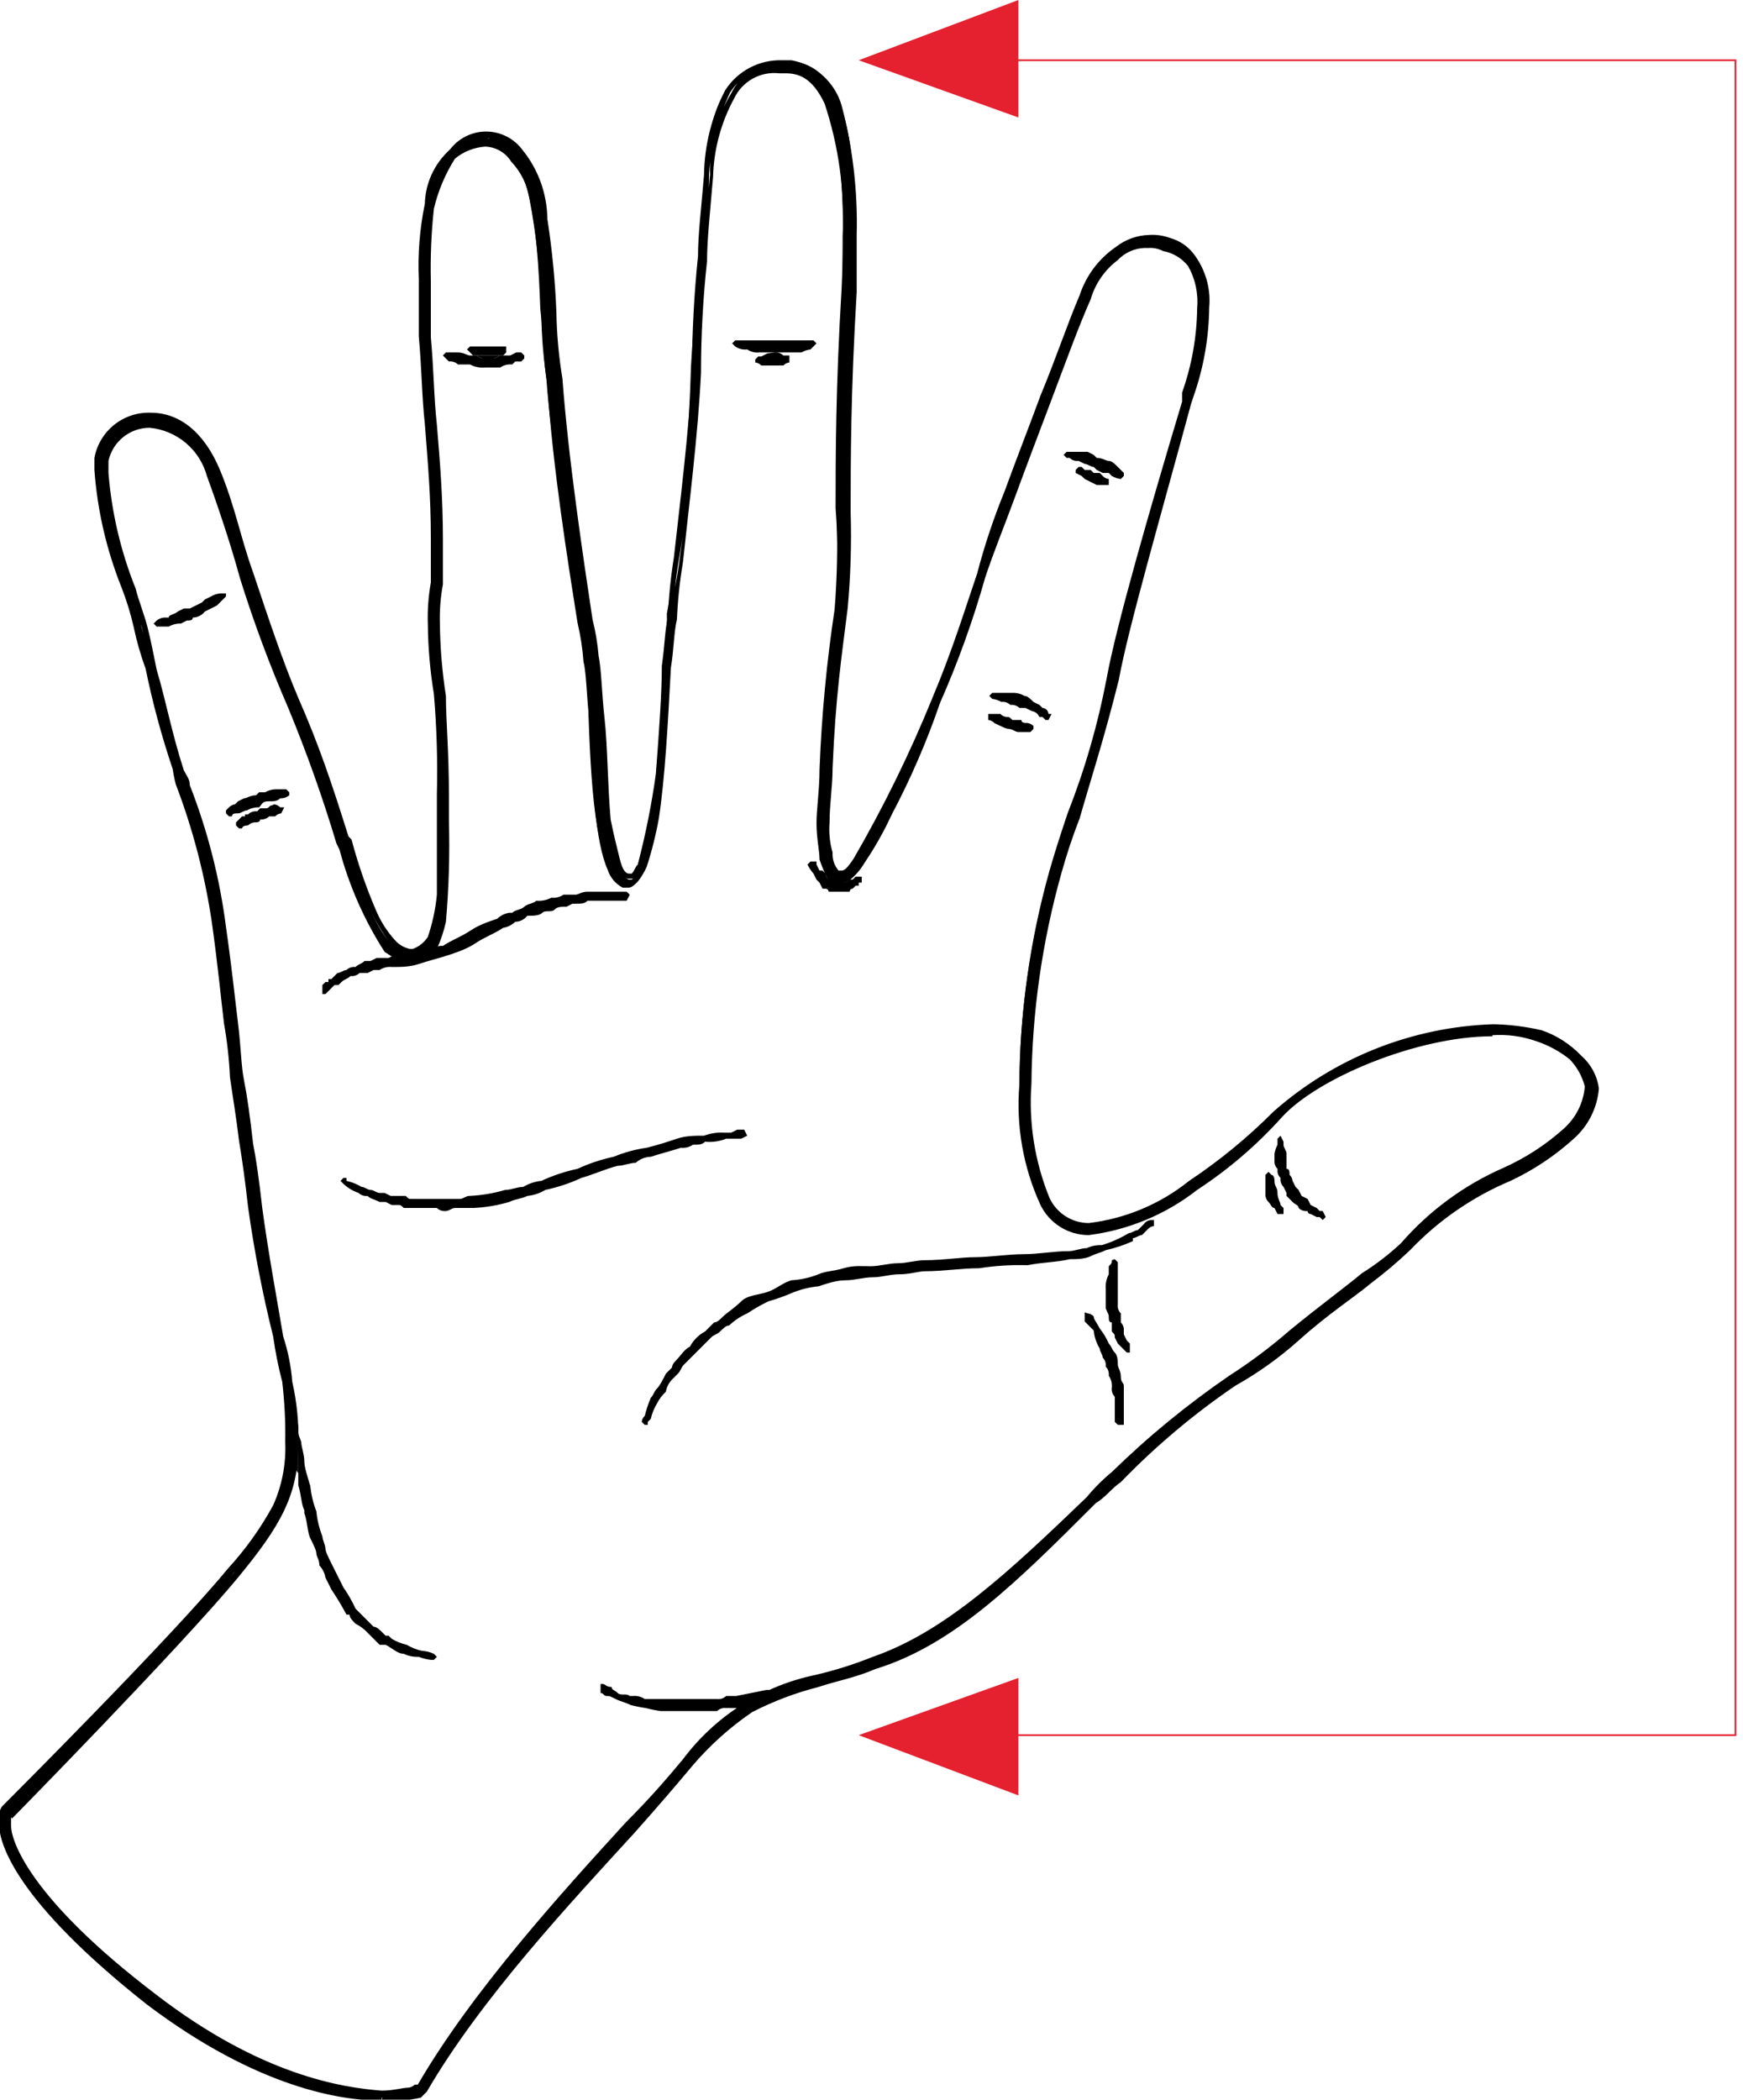 <svg width="617" height="743" viewBox="0 0 617 743" fill="none" xmlns="http://www.w3.org/2000/svg">
<g clip-path="url(#clip0_404_88)">
<path d="M527.943 365.637C533.368 365.143 538.835 365.872 543.941 367.769C555.673 370.967 561.006 377.363 561.717 384.825C561.717 395.485 551.052 406.145 531.854 414.673C518.561 420.996 506.518 429.663 496.302 440.257C491.906 444.425 487.277 448.34 482.437 451.983C476.038 457.313 468.572 462.643 456.84 472.236C450.127 478.077 442.998 483.421 435.509 488.227C420.476 498.096 406.533 509.531 393.913 522.338C390.713 524.47 388.58 527.669 385.025 529.801C357.295 557.517 334.897 578.836 308.233 587.364C301.762 590.308 294.958 592.456 287.969 593.761C266.638 600.157 260.239 602.644 242.107 623.608C236.774 630.004 230.375 637.467 221.843 645.995C193.748 673.908 169.046 705.036 148.251 738.736C143.755 740.107 139.086 740.825 134.386 740.868C120.52 740.868 91.724 736.604 53.328 706.756C8.888 671.223 2.133 652.391 2.133 645.995C1.829 645.325 1.671 644.598 1.671 643.862C1.671 643.127 1.829 642.4 2.133 641.73C3.2 641.73 62.927 582.034 83.191 557.517C103.456 532.999 106.655 521.983 100.967 489.293C100.663 483.491 99.587 477.754 97.767 472.236C95.634 459.445 92.434 442.389 90.301 426.399C88.168 416.805 88.168 409.343 87.102 404.013C86.035 394.419 84.969 389.089 83.902 381.627C82.836 376.297 82.835 369.901 81.769 362.439C80.702 352.845 79.636 342.185 77.503 326.906C75.165 309.771 70.871 292.961 64.704 276.804C63.638 275.738 63.638 273.606 62.571 271.474C58.305 259.748 56.172 246.956 52.972 235.941C51.906 230.611 50.839 225.281 49.773 221.017C48.706 216.753 46.573 212.133 45.506 207.159C40.173 193.301 33.774 175.179 35.907 162.742C36.269 158.815 38.136 155.18 41.118 152.597C44.1 150.015 47.965 148.684 51.906 148.884C56.853 149.309 61.551 151.239 65.365 154.416C69.18 157.593 71.927 161.864 73.237 166.651C77.784 178.517 81.7 190.615 84.969 202.895C89.666 218.062 95.367 232.9 102.034 247.312C108.433 264.368 113.766 277.159 119.809 296.347V297.413C125.142 315.18 132.608 337.921 143.274 337.921L145.407 336.855C156.072 334.723 156.072 317.667 156.072 284.621V280.357C156.072 264.367 155.006 253.707 155.006 244.824C153.48 231.734 153.123 218.535 153.939 205.382C154.4 186.523 153.687 167.655 151.806 148.884C150.49 138.63 149.778 128.308 149.673 117.971C148.606 94.519 147.54 64.671 159.272 52.945C162.19 50.274 165.982 48.758 169.937 48.68C187.713 48.68 190.202 79.594 191.268 109.442C192.335 118.326 192.335 126.498 193.401 133.96C195.535 162.742 202.289 196.854 205.133 218.174C205.239 222.866 205.956 227.525 207.267 232.032C207.267 236.296 208.333 244.824 208.333 253.352C209.4 284.266 211.533 307.718 220.065 310.916H221.132C230.02 310.916 232.864 274.672 234.997 234.164C235.821 228.518 236.178 222.813 236.063 217.108C237.13 211.778 238.197 204.316 239.263 196.854C242.184 174.573 243.964 152.158 244.596 129.696C245.662 111.929 246.729 101.98 247.796 90.254C247.796 81.371 248.862 73.198 249.929 60.406C250.995 33.757 260.594 20.964 277.659 23.096C288.324 24.162 301.123 33.756 297.923 101.98C295.79 137.513 295.79 161.676 295.79 179.798C296.657 191.623 296.776 203.491 296.146 215.331C294.013 231.321 292.946 245.179 290.813 271.829C289.747 296.347 289.747 305.941 294.013 310.205C294.433 310.61 294.938 310.916 295.492 311.101C296.045 311.285 296.633 311.343 297.212 311.271C306.1 311.271 323.876 267.565 331.342 248.378C338.808 229.19 343.074 216.398 347.34 203.961C350.249 194.14 353.812 184.524 358.006 175.179C362.272 163.453 366.894 151.727 370.804 141.067C374.676 128.944 379.307 117.076 384.67 105.534C390.002 92.742 397.468 85.279 406.001 85.279C408.267 85.502 410.454 86.231 412.4 87.412C421.999 90.61 430.176 100.204 418.799 139.646V141.778C407.067 181.22 395.335 221.728 392.136 239.494C388.864 256.191 384.227 272.591 378.27 288.53C376.137 294.926 374.004 301.322 371.871 308.784C362.983 335.434 354.095 397.617 368.671 424.978C369.822 428.248 372.004 431.055 374.889 432.978C377.775 434.9 381.207 435.834 384.67 435.637C407.067 435.637 440.13 407.921 451.862 395.129C465.016 380.561 500.568 365.637 527.943 365.637ZM135.452 741.934C140.528 742.433 145.65 741.702 150.384 739.802C169.582 705.69 201.578 671.578 223.976 647.06C232.864 638.177 238.908 631.07 244.24 624.674C262.016 604.42 267.704 602.289 290.102 595.893C296.702 593.299 303.473 591.161 310.367 589.496C337.03 580.613 359.428 558.583 387.158 531.933C389.824 528.689 392.801 525.713 396.046 523.049C408.666 510.241 422.609 498.807 437.642 488.937C445.131 484.131 452.26 478.787 458.973 472.947C470.705 463.353 478.171 458.024 484.57 452.694C490.969 447.364 494.169 445.232 498.435 442.034C508.651 431.439 520.694 422.773 533.987 416.45C553.185 407.566 564.917 395.13 563.85 384.47C563.85 375.587 557.451 369.546 546.074 365.282C540.475 363.982 534.756 363.267 529.01 363.15C501.279 363.15 465.017 379.139 452.218 394.063C439.419 408.987 406.356 433.505 386.092 433.505C383.035 433.497 380.037 432.668 377.41 431.106C374.783 429.543 372.625 427.304 371.16 424.622C357.295 396.906 366.894 335.079 375.426 308.429C377.559 300.967 379.692 294.571 381.826 288.175C387.029 272.449 391.302 256.431 394.624 240.204C398.89 222.438 410.622 180.509 421.288 141.067L422.354 138.935C434.086 98.427 424.488 88.833 414.889 84.569C412.486 83.762 409.956 83.401 407.423 83.503C401.023 83.503 391.424 86.701 383.959 103.757C379.692 113.351 375.071 126.143 370.093 139.29C366.474 150.893 362.201 162.282 357.295 173.402L347.696 202.184C343.103 217.246 337.764 232.07 331.698 246.601C314.633 290.307 301.834 309.495 298.634 309.495L296.501 308.429C292.235 304.165 293.302 288.175 294.368 271.119C295.152 252.206 296.932 233.346 299.701 214.621C299.701 207.159 299.701 196.854 300.768 180.509C300.768 162.742 300.768 137.869 301.834 102.691C305.034 48.325 298.634 23.807 280.503 21.675H277.303C261.305 21.675 252.773 34.467 250.64 61.117C249.573 73.909 249.573 82.437 248.507 90.965C247.082 104.064 246.37 117.231 246.373 130.407C245.453 152.538 243.317 174.602 239.974 196.499C238.839 203.557 238.127 210.676 237.841 217.819C236.844 223.446 236.486 229.167 236.775 234.875C234.641 259.393 231.442 309.495 223.976 309.495H222.909C215.443 307.363 213.31 275.382 213.31 254.062C212.244 245.179 212.244 237.007 211.177 231.677C210.82 227.361 210.106 223.083 209.044 218.885C205.844 197.565 200.156 162.387 197.312 133.605C197.312 126.143 196.246 118.681 196.246 110.153C193.046 79.95 191.979 48.325 171.715 48.325C166.942 48.488 162.392 50.382 158.916 53.655C148.251 66.447 149.317 95.229 149.317 119.747C150.384 131.473 151.45 141.067 151.45 150.661C153.843 169.393 154.557 188.3 153.583 207.159C152.748 220.311 153.105 233.512 154.65 246.601C156.113 258.388 156.826 270.256 156.783 282.134V286.398C156.783 318.378 156.783 335.434 147.184 337.566H145.051C135.452 337.566 127.986 315.18 122.654 299.19V297.058C117.722 280.37 111.786 263.994 104.878 248.022C99.545 234.164 94.212 219.24 88.879 202.184C84.613 190.458 81.413 177.666 77.147 165.94C75.492 160.828 72.4 156.3 68.239 152.897C64.078 149.495 59.025 147.361 53.683 146.752C49.261 146.73 44.99 148.356 41.703 151.313C38.416 154.27 36.349 158.345 35.907 162.742C33.774 175.534 40.173 193.656 45.506 208.58C47.248 212.731 48.674 217.007 49.773 221.372C50.698 226.475 52.127 231.474 54.039 236.296C56.368 248.591 59.576 260.703 63.638 272.54C64.055 274.42 64.775 276.221 65.771 277.87C71.038 293.861 74.963 310.263 77.503 326.906C79.636 341.83 80.702 353.556 81.769 362.439C82.835 371.322 83.902 376.297 84.969 381.627C86.035 389.089 86.035 394.419 87.102 404.013C88.168 410.409 89.235 416.805 90.301 427.465C92.456 442.89 95.423 458.19 99.189 473.303C100.256 479.699 101.322 485.029 102.389 489.293C107.722 522.339 102.389 531.933 83.191 556.451C63.993 580.969 6.399 637.466 3.2 640.664C2.133 641.73 2.133 642.796 2.133 644.928C2.133 652.39 8.533 671.578 54.394 707.822C91.724 737.67 121.587 741.934 135.452 741.934Z" fill="black"/>
<path d="M527.943 365.637V363.505C533.786 363.439 539.585 364.526 545.008 366.703C549.735 368.299 554.089 370.838 557.806 374.165C559.384 375.476 560.673 377.101 561.591 378.936C562.509 380.771 563.036 382.776 563.139 384.825C562.91 388.126 562.002 391.344 560.473 394.279C558.944 397.213 556.826 399.801 554.251 401.881C548.09 407.817 540.85 412.521 532.92 415.739C519.567 422.317 507.331 430.95 496.657 441.323C492.897 445.749 488.597 449.688 483.859 453.049C474.85 459.176 466.296 465.945 458.262 473.303C451.397 479.428 443.887 484.789 435.864 489.293C421.437 499.134 407.878 510.189 395.335 522.338L386.447 531.222C358.717 558.938 336.319 580.258 309.655 589.852C300.767 591.984 294.724 594.115 289.391 595.182C280.729 596.967 272.434 600.211 264.86 604.776C256.918 610.182 249.742 616.636 243.529 623.963C238.196 630.359 230.731 637.821 223.265 647.415C195.428 675.169 170.747 705.914 149.673 739.091L148.606 740.157C144.191 741.854 139.462 742.581 134.741 742.289C120.876 742.289 91.012 738.025 52.617 708.177C8.888 672.644 1.422 653.812 1.422 645.994L1.066 643.507L2.133 642.441V641.375C3.2 640.309 62.926 580.613 83.191 556.095C97.056 538.328 103.455 528.379 103.455 510.257C103.17 503.114 102.458 495.995 101.322 488.937C101.019 483.135 99.943 477.399 98.123 471.881C95.99 460.155 91.723 443.099 89.235 426.043C88.142 418.623 87.43 411.151 87.102 403.657C86.035 394.063 84.969 388.733 83.902 381.271C82.545 374.964 81.83 368.535 81.769 362.084C80.702 352.49 78.569 341.83 77.503 326.55C75.377 309.988 71.197 293.755 65.06 278.225C63.993 276.093 63.993 273.961 62.926 272.895C58.66 260.103 56.527 247.311 53.328 236.651C52.261 231.321 51.194 225.991 50.128 221.727C48.618 217.357 46.837 213.084 44.795 208.935C39.586 195.619 36.352 181.613 35.196 167.362V163.097C36.092 158.898 38.294 155.09 41.487 152.218C44.68 149.345 48.7 147.557 52.972 147.107C58.16 147.803 63.036 149.985 67.011 153.39C70.985 156.795 73.888 161.277 75.37 166.296C79.636 178.022 84.257 190.813 88.168 202.539C92.039 218.29 97.396 233.638 104.166 248.377C110.566 264.367 115.899 278.225 121.942 297.413V298.479C125.142 307.362 128.342 316.245 131.541 325.129C133.395 328.281 135.537 331.255 137.941 334.012C138.727 334.959 139.702 335.733 140.804 336.283C141.906 336.834 143.11 337.15 144.34 337.21H146.473C148.606 337.21 149.673 336.144 151.806 334.012C154.332 329.081 155.44 323.545 155.005 318.022C156.009 308.82 156.365 299.558 156.072 290.306V281.423C156.154 269.544 155.441 257.673 153.939 245.89C153.939 238.428 152.872 230.966 152.872 220.306V206.448C153.758 201.166 154.115 195.81 153.939 190.458C153.939 175.534 152.872 162.742 151.806 149.95C150.741 139.8 150.267 129.597 150.384 119.391C150.384 112.995 149.317 105.533 149.317 99.137C149.407 90.569 150.12 82.019 151.45 73.554C152.164 66.339 155.296 59.577 160.338 54.366C163.407 51.132 167.615 49.221 172.07 49.036C174.312 48.901 176.553 49.316 178.598 50.245C180.643 51.174 182.43 52.589 183.802 54.366C188.545 61.78 191.58 70.154 192.69 78.884C193.967 89.498 194.679 100.173 194.823 110.863C195.89 119.747 195.89 126.853 196.956 134.315C200.156 163.097 205.844 198.276 208.689 219.595C209.755 224.925 209.755 229.189 210.822 233.453C211.888 237.717 211.888 246.245 211.888 254.773C212.202 267.971 213.27 281.139 215.088 294.215C216.154 298.479 217.221 303.098 218.287 305.941C218.523 307.105 219.033 308.195 219.775 309.122C220.517 310.049 221.47 310.786 222.554 311.271H223.62C224.195 310.692 224.945 310.317 225.753 310.205C227.144 307.124 228.216 303.91 228.953 300.611C233.252 279.182 235.749 257.431 236.419 235.585C236.419 229.189 237.485 222.793 237.485 218.529C237.485 214.265 239.619 205.737 240.685 197.209C243.651 175.291 245.431 153.228 246.018 131.118C247.084 113.351 247.084 103.402 248.151 91.676C249.217 82.792 250.284 74.62 251.351 61.828C250.966 51.71 253.562 41.702 258.816 33.046C260.403 29.719 262.935 26.934 266.097 25.038C269.258 23.142 272.909 22.22 276.592 22.386H279.792C283.218 22.937 286.425 24.423 289.06 26.68C291.695 28.937 293.655 31.878 294.724 35.178C298.99 44.061 301.123 58.63 301.123 83.147V103.402C298.99 138.935 298.99 163.098 298.99 181.219C299.325 192.601 298.969 203.992 297.923 215.331C295.79 231.321 294.724 246.245 292.591 271.829V303.809C293.141 305.848 294.249 307.694 295.79 309.139C295.79 310.205 296.857 310.205 297.923 310.205C298.743 310.129 299.504 309.748 300.056 309.139C306.651 300.489 312.367 291.205 317.121 281.423C322.454 269.697 327.787 255.839 330.986 248.377C338.452 230.611 342.718 215.331 346.985 203.961C349.894 193.793 353.457 183.822 357.65 174.112C361.916 163.452 366.538 151.727 370.449 140.001C374.359 128.275 380.048 115.483 384.314 104.468C386.36 98.84 389.64 93.741 393.913 89.544C397.389 86.271 401.939 84.376 406.712 84.213C408.978 84.436 411.165 85.165 413.111 86.346C416.891 87.444 420.242 89.676 422.71 92.742C425.236 97.673 426.344 103.208 425.909 108.731C425.722 119.248 423.924 129.674 420.577 139.646V141.778C408.845 181.219 398.179 222.793 393.913 240.915C390.655 257.268 386.017 273.315 380.048 288.885C377.915 295.281 375.782 301.677 373.648 309.139C366.795 333.429 363.208 358.523 362.983 383.759C362.377 397.997 364.927 412.194 370.449 425.333C371.607 428.302 373.674 430.829 376.356 432.553C379.038 434.276 382.197 435.107 385.381 434.927C399.004 432.935 411.871 427.423 422.71 418.936C433.115 411.76 442.763 403.545 451.507 394.419C472.766 375.562 499.898 364.639 528.298 363.505V366.703C501.635 366.703 466.083 381.627 453.64 395.485C444.831 405.265 434.793 413.864 423.776 421.069C412.656 429.765 399.389 435.29 385.381 437.059C381.823 437.055 378.339 436.053 375.322 434.169C372.306 432.284 369.878 429.593 368.316 426.399C362.192 413.066 359.62 398.378 360.85 383.759C361.007 358.167 364.594 332.712 371.515 308.073C373.648 300.611 375.782 294.215 377.915 287.819C384.028 272.298 388.67 256.238 391.78 239.849C394.98 222.083 406.712 181.219 418.444 142.133V138.935C421.851 129.346 423.652 119.262 423.776 109.087C424.243 103.904 423.127 98.7 420.577 94.163C418.362 91.364 415.202 89.469 411.689 88.833C410.051 87.971 408.199 87.601 406.356 87.767C404.375 87.663 402.396 87.99 400.554 88.727C398.712 89.463 397.053 90.59 395.69 92.031C391.075 95.49 387.707 100.353 386.092 105.889C381.825 115.483 377.204 128.275 372.226 141.422C367.249 154.569 363.339 164.874 359.428 175.534C355.517 186.194 351.962 194.722 348.762 204.316C344.478 219.478 339.132 234.32 332.764 248.732C328.114 262.305 322.409 275.492 315.699 288.174C312.963 294.108 309.753 299.812 306.1 305.23C304.948 307.207 303.51 309.003 301.834 310.56C300.659 311.684 299.172 312.426 297.568 312.692C295.435 312.692 294.368 312.692 293.302 311.626C292.042 309.226 290.972 306.731 290.102 304.164C290.102 300.966 289.035 296.702 289.035 291.372C289.035 286.042 290.102 279.646 290.102 272.184C290.831 253.268 292.611 234.406 295.435 215.687C296.338 204.34 296.576 192.949 296.146 181.575C296.146 163.808 296.146 138.935 298.279 103.757V83.503C299.073 67.607 296.903 51.702 291.879 36.599C287.613 27.716 282.992 25.939 278.014 25.939H275.881C272.621 25.567 269.325 26.224 266.457 27.817C263.588 29.409 261.289 31.859 259.883 34.822C255.241 43.343 252.683 52.84 252.417 62.538C251.351 75.33 250.284 84.924 250.284 92.386C248.86 105.485 248.148 118.652 248.151 131.828C247.084 154.214 243.885 178.732 241.752 198.986C240.622 205.687 239.91 212.451 239.618 219.24C238.552 223.504 238.552 229.9 237.485 236.296C236.419 256.55 235.352 275.737 233.219 289.595C232.182 295.37 230.757 301.069 228.953 306.652C228.13 308.563 227.054 310.356 225.753 311.982C224.687 313.048 223.62 314.113 222.554 314.113H220.421C217.868 312.768 215.951 310.47 215.088 307.718C210.822 298.124 209.755 278.936 208.689 255.484C207.622 246.601 207.622 238.428 206.555 234.164C206.211 229.495 205.498 224.862 204.422 220.306C201.223 200.052 195.534 164.874 193.757 136.092C192.471 127.98 191.758 119.787 191.624 111.574C191.426 97.618 189.998 83.706 187.357 70C186.554 65.192 184.325 60.736 180.958 57.208C179.951 55.571 178.538 54.22 176.857 53.287C175.176 52.353 173.282 51.868 171.359 51.879V50.813L172.426 51.879H171.715C167.803 52.161 164.077 53.651 161.049 56.142C157.587 61.607 155.063 67.612 153.583 73.909C152.673 82.405 152.317 90.951 152.517 99.493V119.391C153.583 131.117 153.583 140.711 154.65 150.305C155.716 163.097 156.783 175.889 156.783 190.813V206.803C155.937 211.372 155.58 216.017 155.716 220.661C155.806 229.23 156.519 237.78 157.85 246.245C157.85 255.129 158.916 265.433 158.916 281.779V290.662C159.237 302.517 158.881 314.381 157.85 326.195C157.113 329.494 156.041 332.708 154.65 335.789C153.766 336.975 152.647 337.966 151.362 338.699C150.077 339.433 148.655 339.894 147.184 340.053L145.051 341.119C141.851 341.119 139.718 338.987 136.163 336.855C128.974 325.68 123.577 313.451 120.165 300.611L119.098 298.479C114.224 282.211 108.529 266.201 102.033 250.509C95.532 235.545 89.835 220.243 84.969 204.671C81.769 192.945 77.503 180.153 73.237 168.428C71.993 163.863 69.388 159.785 65.767 156.738C62.147 153.691 57.684 151.819 52.972 151.371C49.569 151.373 46.269 152.537 43.618 154.669C40.968 156.802 39.125 159.775 38.396 163.097V167.362C39.521 181.388 42.757 195.163 47.995 208.225C49.061 212.489 51.194 217.819 52.261 222.083C53.328 226.346 54.394 231.676 55.461 237.006C58.66 247.666 60.793 259.392 65.06 272.54C66.126 274.672 67.193 275.738 67.193 277.87C73.492 293.985 77.79 310.811 79.991 327.971C82.124 342.895 83.191 353.556 84.257 362.084C85.324 370.612 85.324 377.007 86.391 382.337C87.457 387.667 88.524 395.129 89.59 404.723C90.657 410.053 91.723 417.515 92.79 427.109C94.923 443.099 98.123 460.155 100.256 472.947C101.962 478.129 103.037 483.498 103.455 488.937C105.126 496.276 105.843 503.8 105.589 511.323C105.589 529.09 99.189 540.105 84.257 558.227C63.993 582.745 4.266 643.507 4.266 643.507L2.844 641.73L3.911 642.796V645.994C3.911 651.324 10.31 671.578 55.105 705.69C92.434 734.472 121.231 738.736 135.096 739.802C139.363 739.802 142.562 738.736 144.695 738.736C145.504 738.623 146.253 738.248 146.828 737.67H147.895L148.962 738.736L147.895 737.67C167.093 704.624 199.09 669.446 221.487 644.928C230.375 636.044 236.419 628.938 241.752 622.542C253.224 607.2 269.916 596.584 288.68 592.694C295.589 591.085 302.364 588.946 308.944 586.298C334.542 577.415 356.939 556.45 384.669 529.8C387.335 526.557 390.312 523.581 393.557 520.917C406.409 508.365 420.326 496.951 435.153 486.805C442.642 481.999 449.771 476.655 456.484 470.815C468.216 461.221 475.682 455.891 482.081 450.561C487.036 447.463 491.679 443.893 495.946 439.901C505.909 428.442 518.295 419.339 532.209 413.251C539.998 409.77 547.195 405.095 553.54 399.394C557.86 395.566 560.535 390.22 561.006 384.47C560.078 380.869 558.242 377.566 555.673 374.876C552.169 372.071 548.197 369.906 543.941 368.479C538.817 366.657 533.366 365.931 527.943 366.347V365.637ZM135.452 741.934V741.223C138.691 741.532 141.959 741.169 145.051 740.157C145.63 740.229 146.218 740.171 146.772 739.986C147.325 739.802 147.831 739.496 148.251 739.091H149.317C168.515 704.979 200.512 670.867 222.909 646.349C231.797 637.466 237.841 630.359 243.174 623.963C249.391 616.331 256.56 609.525 264.505 603.71C272.733 599.936 281.305 596.962 290.102 594.826C296.702 592.232 303.473 590.095 310.366 588.43C335.964 579.547 358.361 558.582 386.092 530.866C389.337 528.202 392.314 525.227 394.98 521.983C407.472 509.345 421.437 498.25 436.575 488.937C442.974 483.607 449.374 479.343 457.906 471.881C469.638 462.998 477.104 456.957 483.503 451.627C488.458 448.529 493.101 444.959 497.368 440.967C507.649 430.132 519.973 421.437 533.631 415.383C541.477 411.552 548.675 406.517 554.962 400.46C557.234 398.446 559.068 395.988 560.352 393.237C561.636 390.487 562.343 387.503 562.428 384.47C562.532 382.49 562.205 380.511 561.468 378.67C560.731 376.83 559.603 375.171 558.162 373.81C553.932 370.656 549.26 368.141 544.297 366.347C539.074 364.97 533.699 364.254 528.298 364.215C500.568 364.215 465.372 380.205 452.573 394.063C443.352 403.827 432.964 412.42 421.643 419.647C411.24 427.998 398.651 433.179 385.381 434.571C382.057 434.768 378.752 433.957 375.898 432.246C373.043 430.534 370.772 428.001 369.382 424.978C363.86 411.838 361.311 397.642 361.916 383.403C362.447 358.115 366.393 333.015 373.648 308.784C375.782 301.322 377.915 294.925 380.048 288.529C384.314 273.606 388.936 260.814 392.846 240.56C396.757 220.306 408.845 180.864 419.51 141.422L420.577 139.29C423.396 129.192 425.182 118.835 425.909 108.376C426.084 102.744 424.601 97.184 421.643 92.386C419.489 89.312 416.356 87.057 412.755 85.99C410.741 85.121 408.544 84.755 406.356 84.924C402.598 85.133 398.943 86.229 395.69 88.122C391.109 92.926 387.166 98.301 383.958 104.112C379.692 114.772 375.071 126.498 371.16 140.356C366.894 151.016 362.272 162.742 357.295 174.468C354.095 184.062 350.895 192.235 347.696 203.25C343.43 216.042 338.808 229.9 331.697 247.666C325.505 263.702 318.382 279.363 310.366 294.57C307.167 299.9 305.034 303.453 302.901 306.296L299.701 309.495C298.634 309.495 298.634 310.56 297.568 310.56C296.501 310.56 295.435 309.495 294.368 309.495C293.03 307.231 292.296 304.661 292.235 302.032C291.302 298.198 290.943 294.246 291.169 290.306C290.99 283.892 291.347 277.474 292.235 271.119C293.302 245.535 295.435 230.61 296.501 214.62C297.546 203.282 297.903 191.89 297.568 180.509C298.634 162.742 298.634 137.869 299.701 102.691C300.561 95.975 300.917 89.206 300.767 82.437C301.233 67.448 299.435 52.474 295.435 38.021C294.323 34.343 292.257 31.025 289.448 28.404C286.638 25.782 283.184 23.951 279.436 23.096H276.237C272.705 23.07 269.225 23.936 266.117 25.614C263.01 27.291 260.376 29.725 258.461 32.69C254.182 41.729 251.649 51.494 250.995 61.472C250.975 71.459 250.262 81.432 248.862 91.32C247.438 104.42 246.726 117.586 246.729 130.762C246.286 153.277 244.146 175.727 240.33 197.92C239.2 204.621 238.488 211.385 238.196 218.174C238.196 222.438 237.13 228.834 237.13 235.23C236.063 248.022 234.997 266.144 232.864 282.134C232.174 289.019 230.744 295.809 228.597 302.387C228.375 304.652 227.646 306.838 226.464 308.784L225.398 310.916H222.198C218.999 309.85 217.932 307.717 216.865 303.453C212.814 287.416 210.666 270.958 210.466 254.418C210.764 247.294 210.407 240.157 209.4 233.098C209.133 228.421 208.418 223.78 207.266 219.24C204.067 197.92 198.379 163.808 195.534 135.026C194.623 126.887 194.267 118.696 194.468 110.508C193.944 96.166 192.16 81.898 189.135 67.868C188.332 62.744 186.116 57.945 182.736 54.01C180.603 50.812 177.403 49.746 172.07 48.68V48.325L173.137 49.391H171.715C167.386 50.047 163.324 51.892 159.983 54.721C156.1 59.956 153.539 66.051 152.517 72.487C150.705 81.248 149.989 90.2 150.384 99.137C150.207 105.906 150.563 112.679 151.45 119.391C151.45 131.117 152.517 140.711 152.517 150.305C153.583 163.097 154.65 175.889 154.65 190.813V221.727C154.424 229.915 154.781 238.108 155.716 246.245C157.18 258.033 157.892 269.901 157.85 281.779V290.662C158.347 301.722 157.632 312.803 155.716 323.708C155.519 326.998 154.799 330.237 153.583 333.302C151.713 335.083 149.548 336.525 147.184 337.566H145.051C143.547 337.544 142.073 337.142 140.768 336.396C139.462 335.65 138.367 334.586 137.585 333.302C130.353 322.407 124.949 310.404 121.587 297.768V297.058C116.655 280.369 110.719 263.994 103.811 248.022C97.343 233.162 91.995 217.84 87.813 202.184C83.546 190.458 80.347 178.732 75.014 166.651C69.681 154.569 63.282 147.462 53.683 147.462C49.514 147.468 45.488 148.983 42.351 151.727C39.214 154.471 37.177 158.258 36.618 162.387V166.651C37.559 180.899 40.676 194.919 45.862 208.225C47.62 212.734 49.046 217.365 50.128 222.083C51.194 226.346 53.328 231.676 54.394 237.006C56.714 249.071 59.922 260.948 63.993 272.54C64.036 274.516 64.794 276.41 66.126 277.87C71.882 294.084 75.817 310.888 77.858 327.971C79.991 342.895 81.058 353.555 82.124 363.505C83.191 370.967 84.257 377.363 85.324 382.693C86.391 390.155 86.391 395.484 87.457 405.078C88.524 411.474 89.59 417.871 90.657 427.465C92.713 442.906 95.681 458.212 99.545 473.303C100.315 479.04 101.383 484.732 102.744 490.359C103.88 497.416 104.592 504.535 104.878 511.678C104.877 519.796 103.055 527.81 99.545 535.13C95.105 543.053 89.469 550.245 82.835 556.45C63.638 580.968 6.044 638.532 2.844 641.73C2.265 642.305 1.89 643.054 1.778 643.862V644.928C2.844 651.324 8.177 671.578 54.039 707.111C92.434 736.959 121.231 741.223 135.096 741.223V743.355C121.231 743.355 91.368 739.091 51.905 709.243C6.044 673 -0.356 652.745 -0.356 645.284V643.507C-0.515 642.004 -0.137 640.494 0.711 639.243C3.911 636.045 61.504 578.481 80.702 555.029C86.935 548.252 92.308 540.734 96.701 532.643C99.846 525.615 101.307 517.949 100.967 510.257C101.093 503.135 100.737 496.011 99.9 488.937C98.52 483.674 97.452 478.335 96.701 472.947C92.934 457.835 89.967 442.534 87.813 427.109C86.746 417.515 85.68 410.053 84.613 403.657C83.546 394.774 82.48 388.733 81.413 381.271C81.116 374.836 80.403 368.427 79.28 362.084C78.214 353.2 77.147 341.83 75.014 326.55C72.553 309.787 68.261 293.343 62.215 277.514C61.756 275.76 61.399 273.981 61.149 272.184C57.214 260.551 54.008 248.683 51.55 236.651C49.776 231.784 48.35 226.797 47.284 221.727C46.202 217.01 44.776 212.378 43.017 207.869C37.695 194.588 34.457 180.565 33.419 166.296V162.031C34.268 157.423 36.746 153.274 40.4 150.339C44.054 147.404 48.642 145.879 53.328 146.041C63.993 146.041 72.525 153.504 77.858 166.296C83.191 179.088 85.324 190.813 89.59 202.539C94.923 218.529 100.256 234.519 105.589 246.956C113.054 264.012 117.321 276.804 123.364 295.992L124.431 297.058C126.747 305.797 129.718 314.349 133.319 322.642C134.908 326.278 137.068 329.637 139.718 332.591C141.1 334.209 142.972 335.331 145.051 335.789H146.118C148.315 334.99 150.188 333.492 151.45 331.525C153.098 326.693 154.172 321.684 154.65 316.601V281.068C154.949 269.213 154.593 257.35 153.583 245.535C152.25 237.428 151.537 229.232 151.45 221.017C151.274 216.018 151.632 211.015 152.517 206.093V190.458C152.517 175.534 151.45 163.808 150.384 149.95C149.317 140.356 149.317 130.762 148.251 119.036V98.782C147.856 89.845 148.572 80.893 150.384 72.132C150.477 68.497 151.314 64.919 152.842 61.62C154.371 58.32 156.559 55.367 159.272 52.944C160.762 50.959 162.694 49.347 164.916 48.237C167.137 47.127 169.587 46.548 172.07 46.548C174.554 46.548 177.003 47.127 179.225 48.237C181.446 49.347 183.379 50.959 184.869 52.944C190.521 59.877 193.654 68.52 193.757 77.463C195.454 88.408 196.523 99.441 196.956 110.508C197.09 118.367 197.803 126.206 199.09 133.96C201.223 162.742 206.555 197.92 209.755 219.24C210.817 223.438 211.53 227.716 211.888 232.032C212.955 237.362 212.955 244.824 214.021 254.418C215.088 264.012 215.088 277.87 216.154 289.951C217.221 295.281 218.287 299.545 219.354 303.809C220.421 308.073 221.487 309.139 222.554 309.139H223.62C224.687 308.073 224.687 307.007 225.753 305.941C228.513 295.416 230.65 284.738 232.153 273.961C233.219 260.103 234.286 245.179 234.286 235.585C235.352 228.123 235.352 222.793 236.419 218.529C236.704 211.386 237.417 204.267 238.552 197.209C240.685 178.021 243.885 152.793 244.951 131.118C244.984 117.588 245.696 104.068 247.084 90.61C247.084 83.148 248.151 74.62 249.217 61.828C249.375 51.437 251.929 41.222 256.683 31.98C258.843 28.596 261.848 25.834 265.401 23.964C268.955 22.095 272.934 21.184 276.948 21.32H280.147C284.303 22.073 288.167 23.968 291.307 26.792C294.446 29.616 296.737 33.258 297.923 37.31C301.869 52.259 303.665 67.693 303.256 83.147V103.402C301.123 138.935 301.123 163.098 301.123 181.219C301.458 192.601 301.102 203.992 300.056 215.331C297.923 232.387 295.79 246.245 294.724 271.829C294.724 278.225 293.657 284.621 293.657 291.017C293.363 294.606 293.724 298.218 294.724 301.677C294.566 304.006 295.332 306.304 296.857 308.073H297.923C298.99 308.073 300.056 307.007 302.19 303.809C312.723 285.637 321.989 266.76 329.92 247.311C337.386 229.545 341.652 215.331 345.918 202.895C348.474 193.098 351.681 183.482 355.517 174.112C359.783 162.386 364.405 150.661 368.316 140.001C373.648 127.209 377.915 114.417 382.181 104.468C384.457 97.531 388.954 91.537 394.98 87.412C398.329 84.764 402.443 83.269 406.712 83.147C409.248 82.965 411.794 83.328 414.177 84.213C418.235 85.341 421.684 88.022 423.776 91.676C427.088 96.715 428.592 102.727 428.043 108.731C427.942 119.256 426.142 129.695 422.71 139.646L421.643 142.844C410.978 182.285 399.246 222.793 396.046 240.56C390.713 261.88 386.447 274.671 382.181 289.595C379.727 295.88 377.591 302.285 375.782 308.784C368.928 333.073 365.341 358.167 365.116 383.403C364.095 397.218 366.285 411.083 371.515 423.912C372.746 426.554 374.703 428.792 377.158 430.365C379.613 431.938 382.465 432.781 385.381 432.795C398.396 431.248 410.715 426.076 420.932 417.87C431.682 410.716 441.686 402.503 450.796 393.353C472.358 374.306 499.892 363.373 528.654 362.439C534.401 362.556 540.12 363.271 545.719 364.571C550.994 366.363 555.752 369.411 559.584 373.454C563.099 376.434 565.379 380.613 565.983 385.18C565.422 392.026 562.238 398.39 557.095 402.947C550.412 409.004 542.863 414.034 534.698 417.87C521.283 423.507 509.18 431.855 499.146 442.388C494.75 446.556 490.121 450.471 485.281 454.115C478.882 459.444 470.349 464.775 459.684 474.369C452.819 480.494 445.309 485.855 437.286 490.359C422.646 500.315 409.065 511.745 396.757 524.47C393.557 526.602 391.424 529.8 387.869 531.932C360.139 559.648 337.741 582.034 310.011 590.562C302.545 593.76 296.146 594.826 289.746 596.958C281.616 599.03 273.745 602.01 266.282 605.842C258.34 611.248 251.164 617.702 244.951 625.029C239.618 631.425 233.219 638.887 224.687 648.481C202.289 672.999 170.293 707.111 151.095 740.157L148.962 742.289C144.416 743.314 139.745 743.673 135.096 743.355L135.452 741.934Z" fill="black"/>
<path d="M78.925 210.001H79.991V211.067L76.792 214.265L74.659 215.331L72.525 216.397C72.019 217.049 71.374 217.579 70.635 217.948C69.897 218.317 69.085 218.516 68.259 218.529C68.259 219.595 67.193 219.596 66.126 219.596L63.993 220.662C62.5 220.616 61.023 220.985 59.727 221.727H55.461L54.394 220.662L55.461 219.596C56.359 218.858 57.499 218.478 58.66 218.529H59.727C59.727 217.463 61.86 217.463 62.926 216.397L65.059 215.331H67.193L69.326 214.265L71.459 213.199L72.525 212.133L74.659 211.067C75.64 210.496 76.73 210.133 77.858 210.001H78.925ZM55.461 220.662L56.527 219.596L55.461 220.662Z" fill="black"/>
<path d="M101.322 279.291L102.389 280.357V281.423C101.491 282.161 100.351 282.541 99.189 282.489C98.123 283.555 97.056 283.555 94.923 283.555C92.79 283.555 92.79 284.621 91.724 285.687C90.23 285.642 88.754 286.011 87.457 286.754C86.391 286.754 85.324 287.82 84.258 287.82C83.191 287.82 82.124 287.819 82.124 288.885H81.058L79.992 287.82V286.754L81.058 285.687C81.633 285.108 82.383 284.734 83.191 284.621L84.258 283.555L86.391 282.489C87.457 282.489 88.524 281.423 90.657 281.423L91.724 280.357H93.857C95.153 279.615 96.63 279.246 98.123 279.291H101.322ZM81.058 288.175L79.992 287.109L81.058 288.175Z" fill="black"/>
<path d="M97.056 284.621C97.865 284.734 98.614 285.108 99.189 285.687H100.611L99.545 287.82C98.725 287.896 97.964 288.276 97.412 288.885H95.278C94.859 289.291 94.353 289.596 93.8 289.781C93.246 289.965 92.658 290.024 92.079 289.951C92.079 291.017 91.012 291.017 89.946 291.017C89.137 291.13 88.388 291.504 87.813 292.083C85.68 292.083 85.68 293.149 85.68 293.149H84.613L83.546 292.083V291.017L85.68 288.885H86.746V288.175H87.813C88.233 287.77 88.738 287.463 89.292 287.279C89.845 287.094 90.433 287.036 91.012 287.109L92.079 286.043H94.212C95.278 286.043 95.278 284.977 96.345 284.977L97.056 284.621ZM84.257 292.083L83.191 291.017L84.257 292.083Z" fill="black"/>
<path d="M184.513 124.722L185.58 125.788V126.854L184.513 127.92H182.38L181.314 128.986C179.81 128.827 178.299 129.204 177.047 130.052H171.715C169.871 130.218 168.02 129.848 166.382 128.986H162.116C161.696 128.581 161.19 128.275 160.637 128.09C160.083 127.906 159.495 127.848 158.916 127.92L157.85 126.854L156.783 125.788L157.85 124.722H162.116C164.249 124.722 165.315 125.788 166.382 125.788H168.515L170.648 126.854H174.914L177.047 125.788H180.603L182.736 124.722H184.869H184.513ZM157.85 125.788L158.916 124.722L157.85 125.788Z" fill="black"/>
<path d="M172.781 122.589H179.181V124.721L178.114 125.787H167.449L166.382 124.721L165.315 123.655L166.382 122.589H172.781ZM167.449 123.655L166.382 122.589L167.449 123.655Z" fill="black"/>
<path d="M167.448 125.788H177.047L174.914 126.854H170.648L168.515 125.788H167.448Z" fill="black"/>
<path d="M264.505 120.458H287.969L289.035 121.523L287.969 122.589L286.902 123.655C285.774 123.787 284.685 124.15 283.703 124.721H268.771C267.267 124.881 265.756 124.503 264.505 123.655C263 123.831 261.483 123.452 260.238 122.589L259.172 121.523L260.238 120.458H264.505Z" fill="black"/>
<path d="M274.104 124.721C274.683 124.649 275.271 124.708 275.825 124.892C276.378 125.077 276.884 125.382 277.304 125.787H279.437V128.275C278.617 128.351 277.856 128.731 277.304 129.341H269.482C268.93 128.731 268.169 128.351 267.349 128.275V127.209L268.416 126.143H269.482L271.615 125.077L274.104 124.721ZM268.771 126.854L269.838 125.787L268.771 126.854Z" fill="black"/>
<path d="M354.095 245.179H358.361C359.855 245.134 361.331 245.503 362.628 246.246C363.694 246.246 364.761 247.311 365.827 248.377L367.96 249.443L369.027 250.509C369.579 250.55 370.098 250.788 370.49 251.179C370.881 251.571 371.119 252.089 371.16 252.641H372.227L371.16 254.773H370.094L369.027 253.707H367.96L367.249 252.641C366.674 252.062 365.925 251.688 365.116 251.575L362.983 250.509H360.85C360.43 250.104 359.925 249.798 359.371 249.614C358.817 249.429 358.23 249.371 357.65 249.443C357.23 249.038 356.725 248.732 356.171 248.548C355.618 248.363 355.03 248.305 354.451 248.377C353.469 247.806 352.38 247.443 351.251 247.311L350.185 246.246L351.251 245.179H354.095Z" fill="black"/>
<path d="M350.896 252.641H354.095C354.671 253.22 355.42 253.594 356.228 253.707C357.295 253.707 357.295 253.707 358.362 254.773H361.561C361.561 255.839 362.628 255.839 363.694 255.839C364.503 255.952 365.252 256.326 365.827 256.905V257.971L364.761 259.037H360.495C359.428 259.037 358.361 257.971 357.295 257.971C356.228 257.971 354.095 256.905 351.962 255.839C351.41 255.229 350.649 254.849 349.829 254.773V252.641H350.896ZM350.896 253.707L351.962 252.641L350.896 253.707Z" fill="black"/>
<path d="M379.692 159.899H385.025L387.158 160.965L388.225 162.031C390.358 162.031 391.424 163.097 392.491 163.097C393.557 163.097 394.624 164.163 395.691 165.229L397.824 167.362V168.428L396.757 169.494C395.629 169.362 394.539 168.999 393.557 168.428L392.491 167.362H390.358L388.225 166.296L387.158 165.229C386.092 165.229 385.025 164.163 383.959 164.163L381.825 163.097H380.759C379.95 162.985 379.201 162.61 378.626 162.031H377.559L376.493 160.965L377.559 159.899H379.692Z" fill="black"/>
<path d="M381.825 165.229H382.892L383.958 166.296H386.092L387.158 167.362H389.291L390.358 168.428C390.91 169.037 391.671 169.418 392.491 169.494V171.626H388.225L386.092 170.56L383.958 169.494L382.892 168.428L380.759 167.362V166.296L381.825 165.229Z" fill="black"/>
<path d="M214.377 315.535H221.843L222.909 316.601L221.843 318.733H207.978C206.911 319.799 205.845 319.799 203.711 319.799H202.645L200.512 320.865C198.379 320.865 197.312 320.865 196.246 321.931C195.179 322.997 193.046 321.931 191.979 322.997C190.913 324.063 188.78 324.063 186.647 324.063C186.141 324.715 185.495 325.245 184.756 325.614C184.018 325.983 183.206 326.182 182.38 326.195C181.205 327.318 179.718 328.061 178.114 328.327C174.915 330.459 171.715 331.525 168.515 333.657C165.316 335.789 162.116 336.855 158.916 337.921C155.717 338.987 151.45 340.053 148.251 341.119C145.051 342.185 141.851 342.185 138.652 342.185C137.148 342.026 135.637 342.403 134.386 343.251H132.252L130.119 344.317H127.275C126.855 344.722 126.35 345.028 125.796 345.212C125.243 345.397 124.655 345.455 124.076 345.383C123.009 346.449 121.942 346.449 120.876 347.515L119.809 348.581H118.387L117.321 349.647L116.254 350.713L115.188 351.779H114.121V348.581L115.188 347.515H116.254V346.449H117.321L119.454 344.317C120.52 344.317 121.587 343.251 122.654 343.251C123.074 342.846 123.579 342.54 124.132 342.355C124.686 342.171 125.274 342.113 125.853 342.185C126.92 341.119 127.986 341.119 129.053 340.053H131.186L133.319 338.987H137.585L139.718 337.921C141.369 338.916 143.17 339.636 145.051 340.053L147.184 338.987C148.447 339.139 149.727 338.918 150.865 338.349C152.003 337.78 152.948 336.89 153.584 335.789C154.003 335.384 154.509 335.078 155.062 334.894C155.616 334.709 156.204 334.651 156.783 334.723C159.983 332.591 163.182 331.525 166.382 329.393C169.582 327.261 172.781 326.195 175.981 325.129C177.156 324.006 178.643 323.263 180.247 322.997H181.314C182.38 321.931 184.513 321.931 185.58 320.865C186.647 319.799 188.78 319.799 189.846 318.733C191.69 318.899 193.541 318.529 195.179 317.667C196.682 317.827 198.194 317.449 199.445 316.601H203.711C204.778 316.601 205.845 315.535 207.978 315.535H214.377Z" fill="black"/>
<path d="M153.939 335.789C153.303 336.89 152.358 337.781 151.22 338.349C150.082 338.918 148.802 339.14 147.54 338.987L145.406 340.053C143.273 340.053 142.207 338.987 140.074 337.921C142.612 338.172 145.173 337.807 147.54 336.855C149.383 337.021 151.235 336.651 152.872 335.789H153.939Z" fill="black"/>
<path d="M287.969 304.875H289.036V305.941L290.102 308.073H291.169L292.235 309.139C292.311 309.958 292.692 310.718 293.302 311.271C294.368 312.337 295.435 312.337 297.568 312.337C298.147 312.409 298.735 312.351 299.289 312.166C299.842 311.982 300.348 311.676 300.768 311.271H301.834L302.901 310.205H305.034V312.337H303.967V313.403H302.901L301.834 314.469C301.551 314.469 301.28 314.581 301.08 314.781C300.88 314.981 300.768 315.252 300.768 315.535H293.302C293.302 315.252 293.189 314.981 292.989 314.781C292.789 314.581 292.518 314.469 292.235 314.469H291.169L290.102 312.337L289.036 311.271L287.969 309.139C287.127 308.166 286.41 307.092 285.836 305.941L286.903 304.875H287.969Z" fill="black"/>
<path d="M292.235 309.139V310.205H294.368L295.435 311.271H300.767C300.347 311.676 299.842 311.982 299.288 312.167C298.735 312.351 298.147 312.409 297.568 312.337C295.435 312.337 294.368 312.337 293.301 311.271C292.692 310.719 292.311 309.958 292.235 309.139Z" fill="black"/>
<path d="M262.372 399.749H263.438L264.505 401.881L262.372 402.947H257.039C254.673 403.899 252.111 404.264 249.573 404.013C248.506 405.079 247.44 405.079 245.307 405.079C244.055 405.927 242.544 406.305 241.041 406.145C237.841 407.211 233.575 408.277 230.375 409.343C228.398 409.386 226.503 410.143 225.042 411.475C222.909 411.475 220.776 412.541 218.643 412.541C214.377 413.607 209.755 415.739 205.844 416.805C201.752 418.701 197.458 420.132 193.046 421.069C191.099 422.25 188.912 422.979 186.646 423.201C184.513 424.267 182.38 424.267 180.247 425.333C176.084 426.562 171.786 427.278 167.449 427.465H161.049C159.983 427.465 158.916 428.531 157.85 428.531C157.27 428.603 156.683 428.545 156.129 428.361C155.575 428.176 155.07 427.87 154.65 427.465H142.918C141.851 426.399 141.851 426.399 140.785 426.399H138.652L136.519 425.333H134.385C132.252 424.267 131.186 424.267 130.119 423.201C129.54 423.273 128.952 423.215 128.399 423.03C127.845 422.846 127.34 422.54 126.92 422.135C124.938 421.453 123.122 420.363 121.587 418.937L120.52 417.871L121.587 416.805H122.653V417.871C124.535 418.288 126.336 419.008 127.986 420.003C129.053 420.003 130.119 421.069 131.186 421.069C132.252 421.069 133.319 422.135 134.385 422.135H136.163L138.296 423.201H143.629C144.695 424.267 144.695 424.267 145.762 424.267H162.827C163.893 424.267 164.96 423.201 166.026 423.201C170.364 423.014 174.662 422.298 178.825 421.069C180.958 421.069 183.091 420.003 185.224 420.003C187.171 418.822 189.358 418.093 191.624 417.871C195.716 415.974 200.01 414.544 204.422 413.607C208.515 411.711 212.808 410.28 217.221 409.343C220.98 407.785 224.923 406.711 228.953 406.145C233.219 405.079 236.419 404.013 239.618 402.947C242.818 401.881 246.018 401.881 249.217 401.881C251.601 400.996 254.147 400.633 256.683 400.815H258.816L260.95 399.749H262.372ZM121.587 417.516L122.653 416.45L121.587 417.516Z" fill="black"/>
<path d="M407.422 431.729H408.489V433.861C407.67 433.937 406.909 434.317 406.356 434.927L404.223 437.059C403.156 437.059 402.09 438.125 401.023 438.125V439.191C397.941 440.581 394.725 441.652 391.424 442.389C389.291 443.455 388.225 443.454 386.092 444.52C383.958 445.586 380.759 445.586 378.626 445.586C374.359 446.652 369.027 446.653 363.694 447.719C357.985 447.542 352.272 447.899 346.629 448.785C340.23 448.785 333.83 449.851 327.431 449.851C325.298 449.851 322.098 450.917 318.543 450.917C314.988 450.917 312.144 451.983 308.944 451.983C305.745 451.983 302.545 453.049 299.345 453.049C296.146 453.049 292.946 454.115 289.746 455.181C286.699 455.475 283.708 456.193 280.858 457.312C277.967 458.568 274.999 459.636 271.97 460.511C269.385 461.755 266.89 463.18 264.505 464.775C262.141 465.815 259.975 467.258 258.105 469.039C257.039 469.039 255.972 470.104 254.906 471.17C253.839 472.236 252.773 472.237 251.706 473.303L246.373 478.633L242.107 482.896C241.04 483.962 241.04 485.029 239.974 486.095L237.841 488.227C236.717 489.401 235.974 490.887 235.708 492.491C234.391 493.706 233.307 495.151 232.508 496.754C231.513 498.404 230.792 500.204 230.375 502.085L229.308 503.151V504.217H228.242L227.175 503.151C227.251 502.332 227.632 501.571 228.242 501.019C228.78 498.833 229.493 496.694 230.375 494.622C231.442 493.556 231.441 492.491 232.508 491.425C233.575 490.359 234.641 488.227 235.708 486.095L237.841 483.962C237.954 483.154 238.328 482.405 238.907 481.83C241.04 479.698 242.107 477.567 244.24 476.501C245.446 474.232 247.303 472.376 249.573 471.17L252.773 467.973C253.839 467.973 254.906 466.907 255.972 465.841C257.039 464.775 260.238 462.643 262.371 460.511C264.505 458.379 267.704 458.378 271.259 457.312C274.815 456.246 276.592 454.115 280.147 453.049C283.44 452.851 286.68 452.132 289.746 450.917C291.879 449.851 295.079 449.851 298.634 448.785C302.189 447.719 305.034 448.074 308.233 448.074C311.433 448.074 314.633 447.008 317.832 447.008C321.032 447.008 324.231 445.942 327.431 445.942C333.83 445.942 340.23 444.876 345.207 444.876C350.184 444.876 356.939 443.81 362.272 443.81C367.605 443.81 372.937 442.744 378.27 442.744C380.403 442.744 382.536 441.678 384.669 441.678C386.337 440.904 388.165 440.538 390.002 440.612C393.369 439.6 396.594 438.167 399.601 436.348C400.668 436.348 401.734 435.282 402.801 435.282L404.934 433.15C405.214 432.741 405.584 432.4 406.015 432.154C406.446 431.908 406.927 431.762 407.422 431.729Z" fill="black"/>
<path d="M394.624 445.586L395.691 446.653V461.577C395.618 462.156 395.677 462.743 395.861 463.297C396.046 463.85 396.352 464.355 396.757 464.775V467.973C397.336 468.548 397.711 469.296 397.824 470.104V472.236L398.89 474.369L399.957 475.435V478.633H398.89L397.824 477.567L396.757 476.501L395.691 475.435L394.624 473.303C394.624 472.237 394.624 472.236 393.558 471.17V467.973C392.491 467.973 392.491 466.907 392.491 465.841C392.491 464.775 391.424 463.709 391.424 462.643V456.247C391.258 454.404 391.629 452.553 392.491 450.917V448.074C393.558 447.008 393.558 447.008 393.558 445.942L394.624 445.586Z" fill="black"/>
<path d="M385.025 464.775C385.845 464.851 386.606 465.231 387.158 465.841C387.158 466.907 388.225 467.972 389.291 470.104C390.591 471.73 391.668 473.523 392.491 475.435C393.557 476.501 393.557 477.567 394.624 478.633C395.691 479.698 395.691 481.83 395.691 482.896C395.691 483.962 396.757 485.029 396.757 487.161C396.757 489.293 397.824 489.293 397.824 490.359V504.216H395.691L394.624 503.151V494.267C394.219 493.847 393.913 493.343 393.728 492.789C393.544 492.236 393.485 491.648 393.557 491.069C393.717 489.567 393.339 488.056 392.491 486.805C392.563 486.226 392.505 485.639 392.32 485.085C392.136 484.532 391.83 484.027 391.424 483.607C391.497 483.028 391.438 482.441 391.254 481.887C391.069 481.334 390.763 480.829 390.358 480.409C390.358 479.343 389.291 478.277 389.291 477.211C388.11 475.266 387.381 473.08 387.158 470.815L383.958 467.617V464.419L385.025 464.775ZM385.025 465.841L386.092 464.775L385.025 465.841Z" fill="black"/>
<path d="M449.018 414.673L450.085 415.739C450.085 415.739 451.151 415.739 451.151 417.871C451.151 420.003 452.218 420.003 452.218 422.135C452.218 424.267 453.284 425.333 453.284 426.399L454.351 427.465V429.597H452.218L451.151 427.465C450.085 427.465 450.085 426.399 449.018 425.333C448.439 424.758 448.064 424.009 447.952 423.201V415.739L449.018 414.673Z" fill="black"/>
<path d="M453.284 401.881L454.351 404.013V405.079C454.351 406.145 455.418 407.211 455.418 408.277V413.607C456.484 413.607 456.484 414.673 456.484 415.739C457.094 416.291 457.475 417.052 457.551 417.871L458.617 420.003L459.684 421.069L460.75 423.201L462.883 424.267L463.95 426.399L466.083 427.465L467.15 428.531H468.216L469.283 430.663L468.216 431.729L467.15 430.663H466.083L463.95 429.597C463.667 429.597 463.396 429.484 463.196 429.284C462.996 429.085 462.883 428.814 462.883 428.531C462.304 428.603 461.716 428.545 461.163 428.361C460.609 428.176 460.104 427.87 459.684 427.465C459.684 426.399 458.617 426.399 457.551 425.333C456.484 424.267 456.484 424.267 455.418 423.201V422.135L454.351 420.003C453.946 419.583 453.64 419.078 453.455 418.525C453.271 417.971 453.212 417.384 453.284 416.805C452.675 416.253 452.294 415.492 452.218 414.673V413.607C451.639 413.032 451.264 412.283 451.151 411.475V408.277C451.336 407.162 451.696 406.082 452.218 405.079V402.947L453.284 401.881Z" fill="black"/>
<path d="M105.589 506.349C105.589 508.481 106.655 509.546 106.655 510.612C106.655 511.678 107.722 514.877 107.722 517.009C107.722 519.141 108.788 522.339 109.855 525.892C110.15 528.938 110.868 531.928 111.988 534.775C112.283 537.821 113.001 540.811 114.121 543.659C114.121 544.725 115.188 546.856 115.188 547.922C115.188 548.988 116.254 551.121 117.321 553.253C118.387 555.385 118.387 555.385 119.454 557.517L120.52 559.648L121.587 561.78C123.237 564.13 124.665 566.629 125.853 569.243L129.053 572.44L132.252 575.638C133.319 575.638 134.386 576.704 135.452 577.77L136.519 578.836H137.585L138.652 579.903C140.302 580.898 142.103 581.618 143.984 582.035C145.635 583.029 147.436 583.749 149.317 584.166C150.797 584.232 152.247 584.594 153.583 585.232L154.65 586.298L153.583 587.364H152.517C151.054 587.197 149.62 586.839 148.251 586.298C146.414 586.372 144.585 586.007 142.918 585.232C140.785 585.232 138.652 583.101 136.519 582.035H134.386L133.319 580.969L130.119 577.77C128.903 576.454 127.458 575.37 125.853 574.572C124.787 573.506 123.72 572.44 123.72 571.374H122.653C121.033 568.322 119.253 565.357 117.321 562.491L116.254 560.359L115.188 558.227C114.922 556.624 114.178 555.138 113.055 553.963C113.055 551.831 111.988 550.765 111.988 549.699C111.988 548.633 110.921 546.501 109.855 544.369C108.788 542.237 108.788 537.973 107.722 535.486V534.42C106.655 532.288 106.655 529.09 105.589 525.536V506.349Z" fill="black"/>
<path d="M103.455 499.953L104.522 501.019C105.161 502.354 105.523 503.804 105.589 505.283V521.273C105.183 520.853 104.877 520.348 104.693 519.795C104.508 519.241 104.45 518.654 104.522 518.075C103.726 514.219 103.368 510.285 103.455 506.349C102.915 504.98 102.556 503.547 102.389 502.085L103.455 499.953ZM103.455 502.085L104.522 501.019L103.455 502.085Z" fill="black"/>
<path d="M213.31 595.893C214.377 595.893 214.377 596.959 216.51 596.959C216.51 598.025 217.576 598.024 218.643 599.09C219.709 600.156 221.843 599.09 222.909 600.156H223.976C225.479 599.997 226.99 600.375 228.242 601.222H253.839C254.418 601.295 255.006 601.237 255.56 601.052C256.113 600.868 256.619 600.561 257.039 600.156H260.594L260.49 600.173C265.906 599.091 265.906 599.09 271.322 598.008L274.459 598.024C271.077 598.993 267.846 600.428 264.86 602.288C263.794 602.288 262.727 603.354 261.661 604.42H257.039C256.46 604.348 255.872 604.407 255.318 604.591C254.764 604.775 254.259 605.081 253.839 605.486H233.93C232.133 605.236 230.353 604.88 228.597 604.42C226.8 604.17 225.02 603.814 223.265 603.354C221.132 602.288 220.065 602.288 217.932 601.222C215.799 600.156 215.799 600.156 214.732 600.156C213.666 600.156 213.666 599.09 212.599 599.09V595.893H213.31Z" fill="black"/>
<path d="M282.636 595.893L283.703 596.959L282.636 598.024C281.738 598.762 280.598 599.142 279.437 599.09C278.37 599.09 277.303 600.156 276.237 600.156C275.17 600.156 274.104 601.222 271.971 601.222C269.838 601.222 268.771 602.288 266.638 603.354C264.795 603.188 262.943 603.559 261.305 604.42C262.372 603.354 263.438 602.288 264.505 602.288C267.491 600.428 270.721 598.993 274.104 598.024L275.17 596.959H279.437C279.989 596.349 280.75 595.969 281.57 595.893H282.636Z" fill="black"/>
<path d="M346.629 21.32H614.334V614.014H346.629" stroke="#E5202F" stroke-width="0.6"/>
<path d="M303.967 21.32L360.495 0V41.574L303.967 21.32Z" fill="#E5202F"/>
<path d="M303.967 614.014L360.495 593.76V635.334L303.967 614.014Z" fill="#E5202F"/>
</g>
<defs>
<clipPath id="clip0_404_88">
<rect width="617" height="743" fill="white"/>
</clipPath>
</defs>
</svg>
